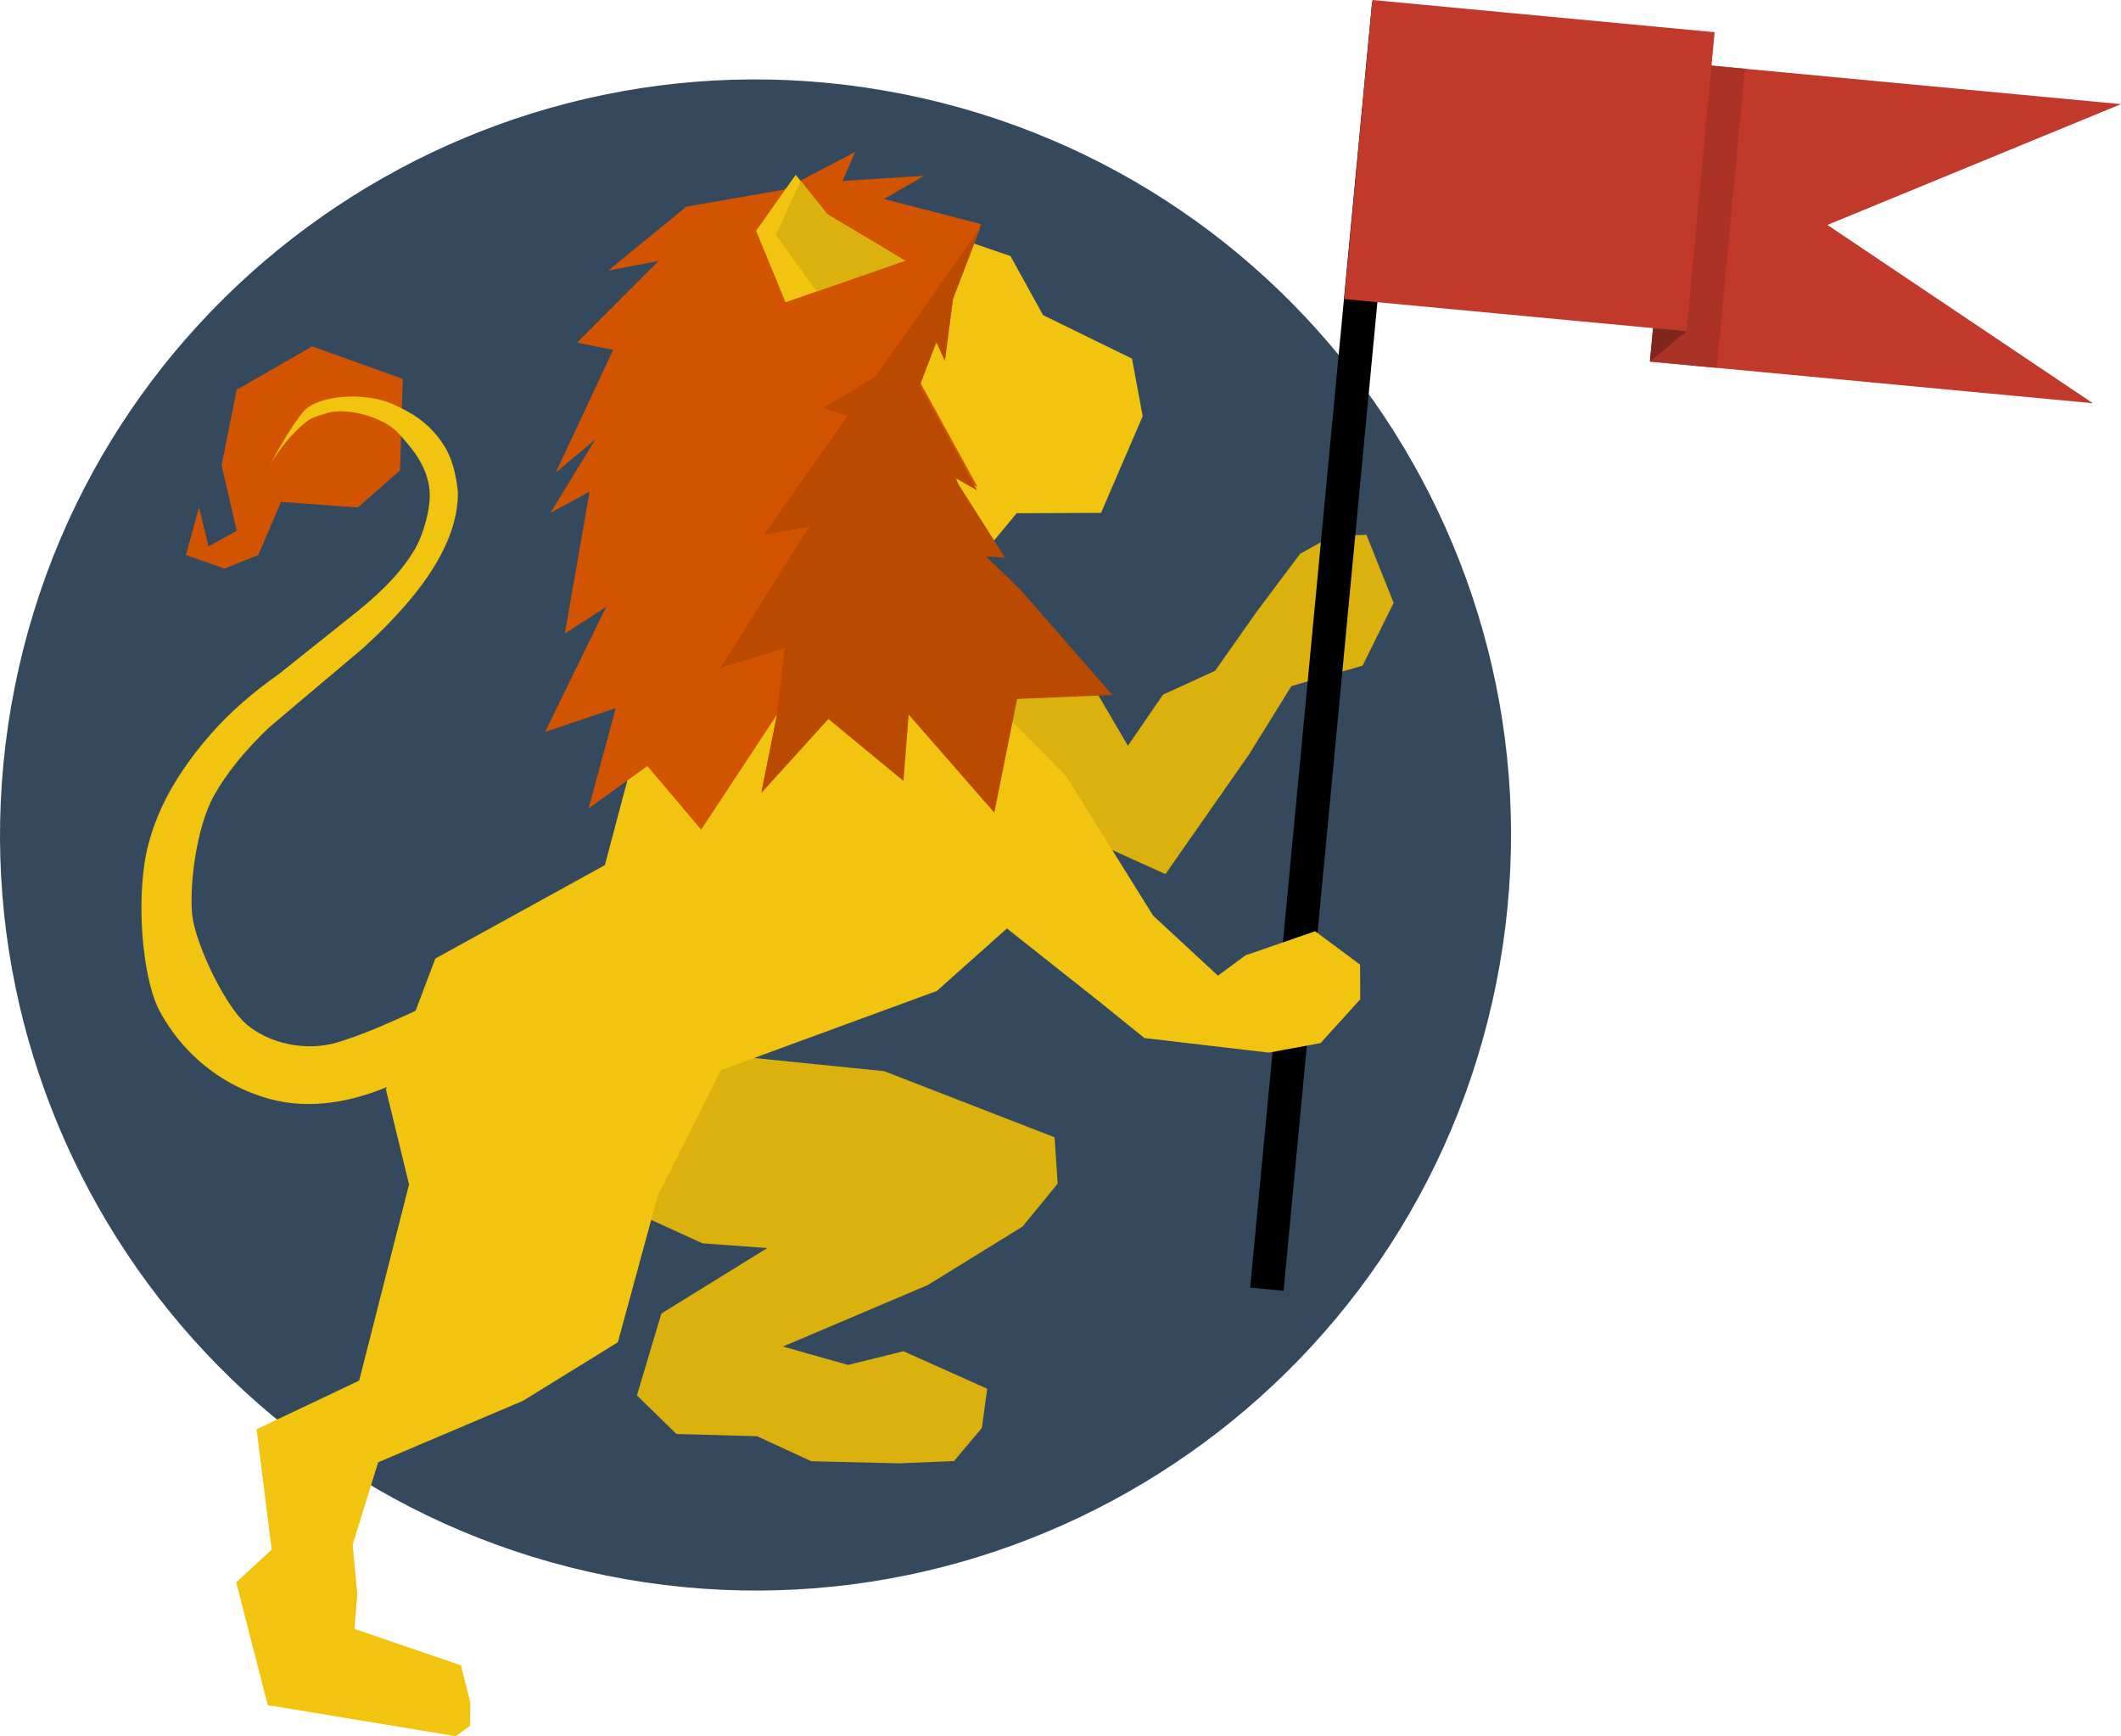 <?xml version="1.0" encoding="UTF-8" standalone="no"?>
<!DOCTYPE svg PUBLIC "-//W3C//DTD SVG 1.1//EN" "http://www.w3.org/Graphics/SVG/1.1/DTD/svg11.dtd">
<svg version="1.1" xmlns="http://www.w3.org/2000/svg" xmlns:xlink="http://www.w3.org/1999/xlink" preserveAspectRatio="xMidYMid meet" viewBox="-3.984 12.643 660.97 541" width="660.97" height="541"><defs><path d="M462.27 319.13C436.71 446.51 312.54 529.18 185.16 503.63C57.77 478.07 -24.9 353.9 0.65 226.52C26.21 99.14 150.38 16.47 277.77 42.02C405.16 67.58 487.83 191.74 462.27 319.13Z" id="lWdQoLIgV"></path><path d="M61.01 182.88L69.78 178.04L65.06 157.62L69.79 134.08L93.3 120.59L121.52 130.69L120.68 159.23L107.52 170.78L83.59 169.03L76.5 185.59L65.99 189.79L53.94 185.59L58.02 170.77L61.01 182.88Z" id="b2ITwhAtG6"></path><path d="M45.62 327.42C41.14 318.92 38.56 298.09 41.07 281.53C43.59 264.97 53.06 251.27 61.71 241.38C67.47 234.79 74.63 228.49 83.18 222.48L107.4 203.13C116.06 196.2 122.18 189.48 125.75 182.97C127.86 179.11 130.3 171.19 129.9 165.73C129.29 157.37 123.5 151.4 120.43 147.91C115.35 142.13 103.48 139.7 98.37 141.24C93.27 142.78 92.38 142.8 88.07 147.13C85.19 150.02 82.52 153.51 80.06 157.61C84.04 150.25 87.46 144.76 90.34 141.14C94.66 135.71 109.93 134.51 118.94 138.8C123.24 140.84 130 143.96 134.89 152.31C136.84 155.63 138.11 160.15 138.7 165.86C138.82 173.08 136.42 180.76 131.49 188.89C126.55 197.02 119.09 205.61 109.11 214.64L79.79 239.38C72.25 246.62 66.56 253.65 62.74 260.48C57.02 270.72 55.04 289.01 55.9 297.66C56.76 306.31 65.96 325.92 72.83 331.82C79.7 337.71 91.22 340.41 101.06 337.48C107.63 335.53 116.34 331.96 127.2 326.8L117.91 350.82C103.24 357.12 89.88 358.32 77.83 354.42C59.76 348.57 50.11 335.92 45.62 327.42Z" id="g2jTAWuHFJ"></path><path d="M289.7 253.6L233.23 197L297.83 185.27L332.95 220.18L347.51 245.02L358.43 229.11L374.68 221.66L387.62 203.28L401.15 185.22L411.17 179.62L421.84 179.3L430.32 200.48L420.64 220.07L398.46 226.42L385.26 247.72L359.2 285.01L289.7 253.6Z" id="b2KU8fj3Ex"></path><path d="M195.55 347.23L224.24 341.62L271.56 346.42L324.67 367.03L325.6 381.48L314.68 394.84L285.13 413.07L239.99 432.23L260.3 437.95L277.58 433.69L303.66 445.38L301.99 457.6L293.31 467.91L276.16 468.62L248.82 467.96L231.94 460.17L206.81 459.47L194.5 447.45L198.35 434.55L202.12 421.94L235.14 401.53L214.95 400.07L174.13 381.44L195.55 347.23Z" id="b8UcHgP3Wr"></path><path d="M292.27 86.05L310.92 92.43L321.06 110.83L348.78 124.39L352.11 142.34L339.14 172.45L312.84 172.57L289.11 201.18L209 229.49L253.34 128.76L292.27 86.05Z" id="b1x5Li8Wam"></path><path d="M423.61 13.32L434.03 14.31L396.02 414.85L385.61 413.86L423.61 13.32Z" id="e7HZYoUFg3"></path><path d="M116.28 352.09L131.68 311.32L184.51 282.22L196.28 237.89L238.53 198.07L308.25 234.17L328.29 254.5L355.37 297.96L375.56 316.66L384.13 310.33L405.85 302.82L419.87 313.22L419.91 324.04L407.53 337.68L391.37 340.64L352.65 336.1L338.78 324.89L309.81 301.95L287.96 321.43L220.66 346.11L200.92 385.54L188.55 430.9L159 449.13L113.86 468.3L105.92 493.97L107.36 509.34L106.49 520.21L139.65 531.56L142.59 543.18L142.51 550.4L138.03 553.64L79.45 543.95L69.63 505.68L80.68 495.53L75.98 458.01L107.95 442.84L123.49 381.72L116.28 352.09Z" id="car0wOe2r"></path><path d="M187.91 233.29L165.89 240.69L184.92 201.74L172.04 210.05L179.75 165.83L167.55 172.46C174.88 160.43 179.47 152.91 181.31 149.91C181.34 149.85 181.27 149.79 181.22 149.83C179.62 151.18 175.62 154.53 169.21 159.9L187.09 121.66L175.86 119.41L201.22 93.96L185.54 96.96L209.94 77.03L240.1 71.77L262.49 59.99L258.61 69.02L284.02 67.42L271.5 74.65L301.8 82.49L293.08 105.17L290.64 124.11L288.02 118.35L282.82 131.86L300.69 164.46L293.56 160.42L300.82 181.34C305.34 194.36 308.35 203.02 309.84 207.33C313.37 217.5 315.01 222.21 314.75 221.46L291.79 226.33L303.23 241.58L300.17 256.85L275.69 230.84L271.98 249.29L254.38 235.71L233.45 258.76L238.16 235.32L214.52 271.16L197.75 251.34L179.43 264.57L187.91 233.29Z" id="bRzGF979E"></path><path d="M240.64 214.54L220.47 220.78L248.21 176.77L234.01 179.33L260.1 142.32L252.66 139.77L268.7 130.12L301.6 83.47L292.89 106.14L290.45 125.09L287.82 119.33L282.63 132.84L300.5 165.44L293.36 161.4L309.24 186.46L303.18 185.97L313.83 196.19L342.66 229.2L312.99 230.43L305.88 265.88L279.19 235.31L277.57 256L254.18 236.69L233.26 259.74L237.96 236.29L240.64 214.54Z" id="b16y0jL09P"></path><path d="M243.98 67.11L253.87 79.43L278.07 93.87L240.8 106.83L231.65 84.56L243.98 67.11Z" id="ahNMR5uqv"></path><path d="M245.5 69.08L248.88 73.21L253.87 79.43L278.07 93.87L250.51 103.45L237.83 85.8L245.5 69.08Z" id="gbRPcU1j3"></path><path d="M518.96 32.11L656.99 45.09L565.49 82.73L648.22 138.29L510.19 125.31L518.96 32.11Z" id="a2zHVZnBjZ"></path><path d="M518.96 32.11L539.79 34.07L531.02 127.27L510.19 125.31L518.96 32.11Z" id="bHYhxYVPF"></path><path d="M423.69 12.64L530.35 22.68L521.59 115.87L414.92 105.84L423.69 12.64Z" id="eHCBtYjfI"></path><path d="M511.17 114.89L521.59 115.87L510.19 125.31L511.17 114.89Z" id="a4pCrd2O7w"></path></defs><g><g><g><use xlink:href="#lWdQoLIgV" opacity="1" fill="#34495e" fill-opacity="1"></use></g><g><use xlink:href="#b2ITwhAtG6" opacity="1" fill="#d35400" fill-opacity="1"></use></g><g><use xlink:href="#g2jTAWuHFJ" opacity="1" fill="#f1c40f" fill-opacity="1"></use></g><g><use xlink:href="#b2KU8fj3Ex" opacity="1" fill="#dab10d" fill-opacity="1"></use></g><g><use xlink:href="#b8UcHgP3Wr" opacity="1" fill="#dab10d" fill-opacity="1"></use></g><g><use xlink:href="#b1x5Li8Wam" opacity="1" fill="#f1c40f" fill-opacity="1"></use></g><g><use xlink:href="#e7HZYoUFg3" opacity="1" fill="#000000" fill-opacity="1"></use></g><g><use xlink:href="#car0wOe2r" opacity="1" fill="#f1c40f" fill-opacity="1"></use></g><g><use xlink:href="#bRzGF979E" opacity="1" fill="#d35400" fill-opacity="1"></use></g><g><use xlink:href="#b16y0jL09P" opacity="1" fill="#ba4a00" fill-opacity="1"></use></g><g><use xlink:href="#ahNMR5uqv" opacity="1" fill="#f1c40f" fill-opacity="1"></use></g><g><use xlink:href="#gbRPcU1j3" opacity="1" fill="#dab10d" fill-opacity="1"></use></g><g><use xlink:href="#a2zHVZnBjZ" opacity="1" fill="#c0392b" fill-opacity="1"></use></g><g><use xlink:href="#bHYhxYVPF" opacity="0.87" fill="#ab3326" fill-opacity="1"></use></g><g><use xlink:href="#eHCBtYjfI" opacity="1" fill="#c0392b" fill-opacity="1"></use></g><g><use xlink:href="#a4pCrd2O7w" opacity="1" fill="#81261d" fill-opacity="1"></use></g></g></g></svg>